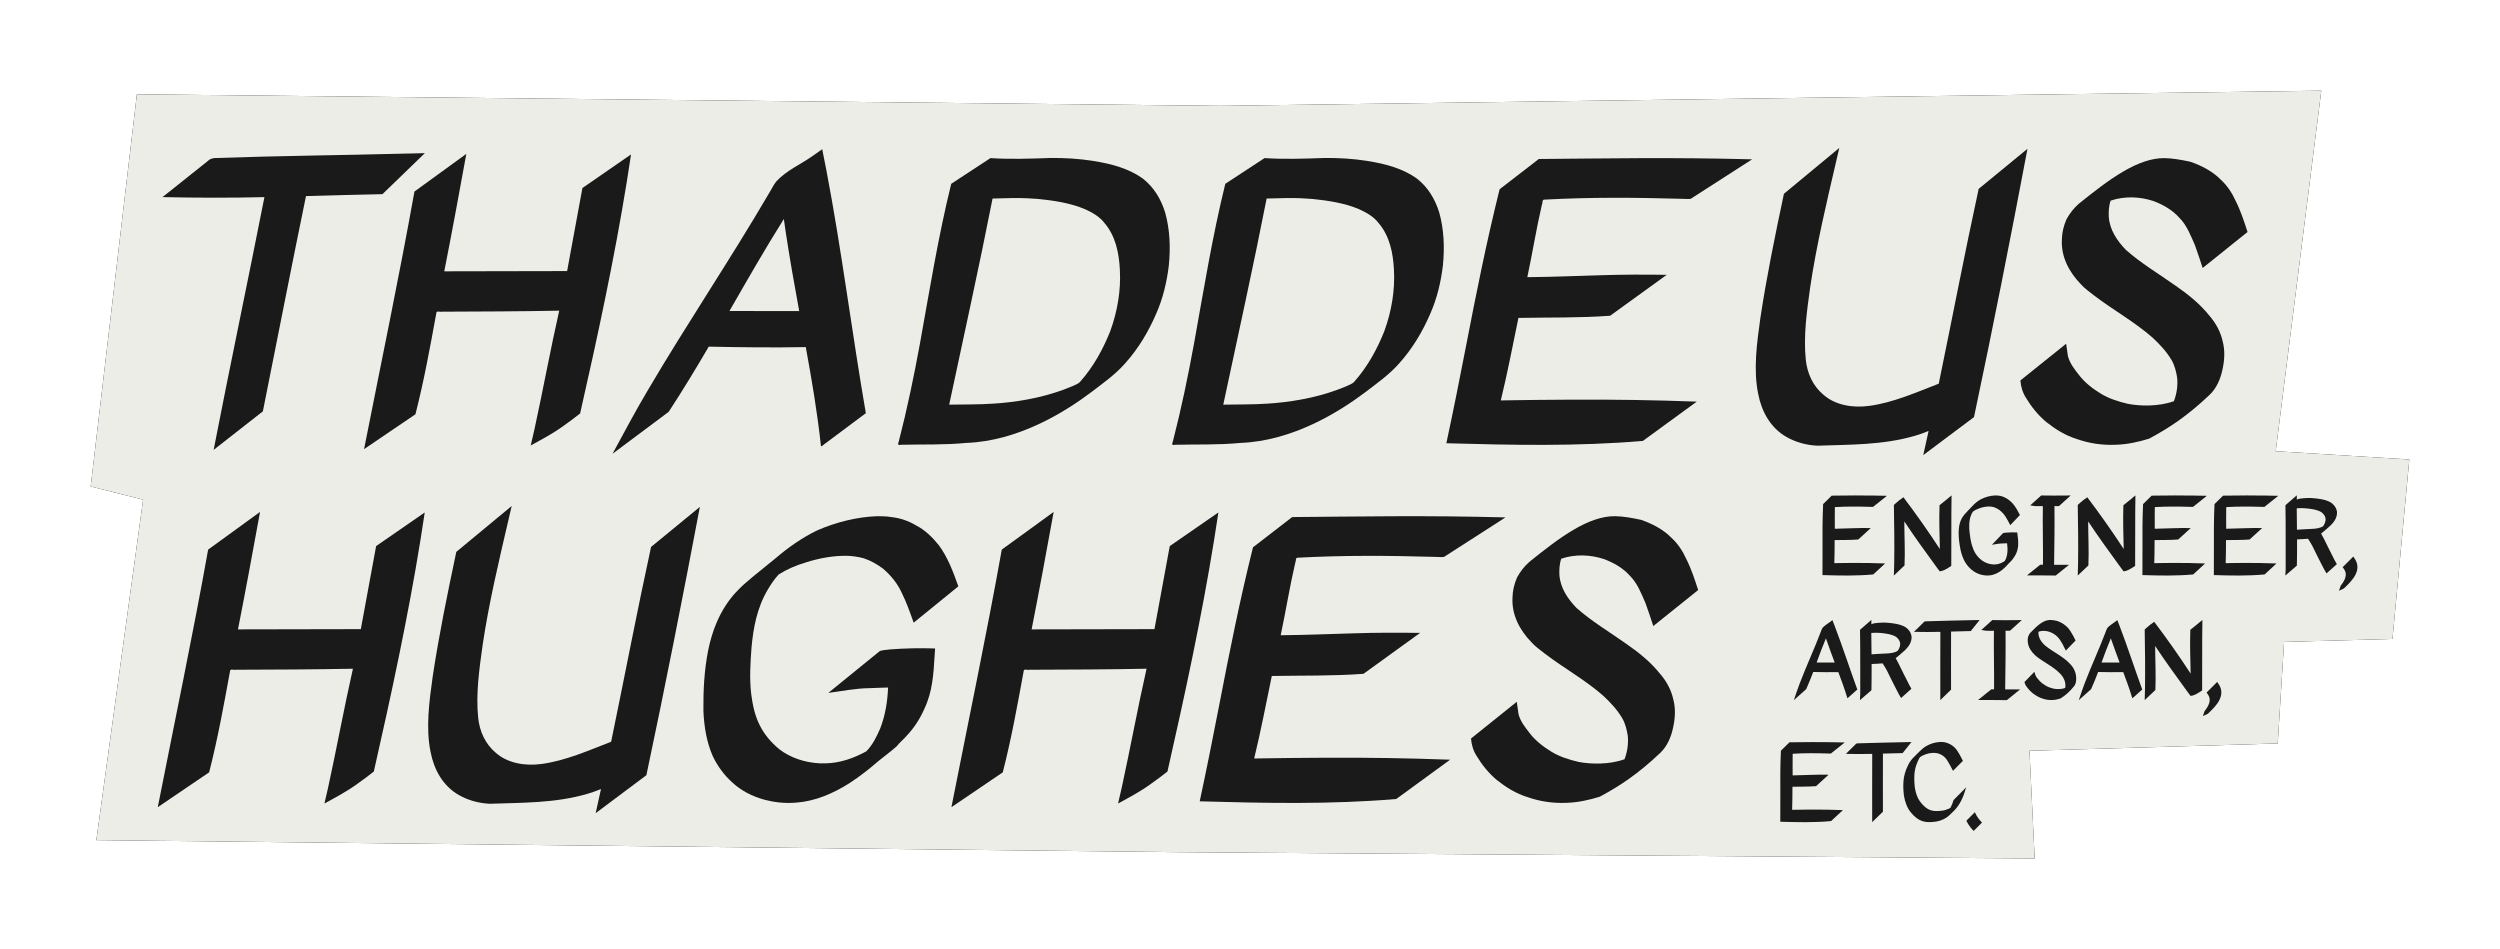 <?xml version="1.0" encoding="UTF-8" standalone="no"?>
<!-- Created with Inkscape (http://www.inkscape.org/) -->

<svg
   width="54.227mm"
   height="20.589mm"
   viewBox="0 0 54.227 20.589"
   version="1.1"
   id="svg965"
   inkscape:version="1.1.1 (3bf5ae0d25, 2021-09-20)"
   sodipodi:docname="wordmark.svg"
   xmlns:inkscape="http://www.inkscape.org/namespaces/inkscape"
   xmlns:sodipodi="http://sodipodi.sourceforge.net/DTD/sodipodi-0.dtd"
   xmlns="http://www.w3.org/2000/svg"
   xmlns:svg="http://www.w3.org/2000/svg">
  <sodipodi:namedview
     id="namedview967"
     pagecolor="#37642c"
     bordercolor="#666666"
     borderopacity="1.0"
     inkscape:pageshadow="2"
     inkscape:pageopacity="0"
     inkscape:pagecheckerboard="true"
     inkscape:document-units="mm"
     showgrid="false"
     fit-margin-top="0"
     fit-margin-left="0"
     fit-margin-right="0"
     fit-margin-bottom="0"
     inkscape:zoom="9.0510662"
     inkscape:cx="120.98022"
     inkscape:cy="56.346953"
     inkscape:window-width="2540"
     inkscape:window-height="1400"
     inkscape:window-x="10"
     inkscape:window-y="30"
     inkscape:window-maximized="1"
     inkscape:current-layer="layer1"
     inkscape:snap-global="false" />
  <defs
     id="defs962">
    <inkscape:path-effect
       effect="fill_between_many"
       method="originald"
       linkedpaths="#path4007,0,1"
       id="path-effect7063"
       is_visible="true"
       lpeversion="0"
       join="true"
       close="true"
       autoreverse="true"
       applied="false" />
    <filter
       inkscape:collect="always"
       style="color-interpolation-filters:sRGB"
       id="filter7229"
       x="-0.039"
       y="-0.118"
       width="1.078"
       height="1.236">
      <feGaussianBlur
         inkscape:collect="always"
         stdDeviation="0.82"
         id="feGaussianBlur7231" />
    </filter>
  </defs>
  <g
     inkscape:label="Layer 1"
     inkscape:groupmode="layer"
     id="layer1"
     transform="translate(-77.669,-54.127)">
    <path
       inkscape:original-d="M 0,0"
       inkscape:path-effect="#path-effect7063"
       d="m 80.638,56.172 -1.002,8.507 1.137,0.286 -1.014,7.385 23.421,0.261 18.623,0.137 -0.113,-2.336 5.385,-0.159 0.138,-2.202 2.351,-0.065 0.365,-3.892 -2.898,-0.18 0.989,-7.82 -23.867,0.329 z"
       id="path7065"
       style="fill:#040403;fill-opacity:1;stroke:none;stroke-width:1;stroke-miterlimit:4;stroke-dasharray:none;filter:url(#filter7229)" />
    <path
       style="fill:#edede8;fill-opacity:1;stroke:none;stroke-width:0.275px;stroke-linecap:butt;stroke-linejoin:miter;stroke-opacity:1"
       d="m 80.638,56.172 -1.002,8.507 1.137,0.286 -1.014,7.385 23.421,0.261 18.623,0.137 -0.113,-2.336 5.385,-0.159 0.138,-2.202 2.351,-0.065 0.365,-3.892 -2.898,-0.18 0.989,-7.82 -23.867,0.329 z"
       id="path4007"
       sodipodi:nodetypes="ccccccccccccccc" />
    <g
       id="g3044"
       transform="matrix(0.286,0,-0.053,0.265,81.618,-36.061)"
       style="fill:#1a1a1a;fill-opacity:1">
      <path
         id="path19165-0-8"
         style="fill:#1a1a1a;fill-opacity:1;stroke-width:2.028"
         d="m 113.269,353.088 c -0.786,0.695 -1.77,1.187 -2.369,2.077 -0.181,0.3 -0.248,0.659 -0.383,0.983 -1.937,5.438 -4.266,10.726 -6.219,16.163 -0.621,1.703 -1.15,3.438 -1.699,5.165 1.209,-1.145 2.417,-2.29 3.624,-3.436 0.738,-1.756 1.41,-3.54 2.049,-5.334 2.454,0.054 4.91,0.088 7.365,0.036 0.945,2.662 1.863,5.335 2.638,8.052 0.037,0.211 0.226,-0.143 0.333,-0.192 0.862,-0.817 1.724,-1.635 2.587,-2.451 -2.275,-6.583 -4.28,-13.258 -6.65,-19.808 -0.221,-0.6 -0.442,-1.2 -0.663,-1.8 -0.204,0.182 -0.408,0.363 -0.612,0.545 z m -0.939,6.114 c 0.717,2.21 1.483,4.402 2.262,6.591 -1.764,0.008 -3.528,-0.009 -5.291,-0.005 0.876,-2.522 1.744,-5.048 2.73,-7.53 0.1,0.315 0.2,0.63 0.3,0.945 z" />
      <path
         id="path19177-5-3"
         style="fill:#1a1a1a;fill-opacity:1;stroke-width:2.323"
         d="m 131.308,353.263 c -1.507,0.059 -3.019,0.115 -4.531,0.01 -0.862,0.702 -1.724,1.403 -2.586,2.104 -0.187,4.336 -0.027,8.676 0.05,13.013 0.043,2.693 0.026,5.379 -0.118,8.063 -0.033,0.195 -0.036,0.36 0.21,0.285 1.65,-0.044 3.304,0.025 4.948,-0.153 3.89,-0.157 6.981,-2.511 8.689,-4.15 0.755,-0.735 1.557,-1.443 2.123,-2.343 0.798,-1.229 1.301,-2.626 1.608,-4.053 0.293,-1.291 0.329,-2.629 0.235,-3.946 -0.136,-1.499 -0.471,-2.994 -1.087,-4.371 -0.504,-1.074 -1.233,-2.064 -2.197,-2.767 -1.195,-0.818 -2.613,-1.219 -4.028,-1.446 -1.094,-0.19 -2.207,-0.255 -3.316,-0.247 z m -2.2,3.279 c 0.344,-0.003 0.742,0.005 1.051,0.018 0.291,0.015 0.52,0.027 0.814,0.054 1.282,0.13 2.576,0.344 3.769,0.849 0.624,0.282 1.236,0.628 1.692,1.15 1.004,1.035 1.537,2.423 1.853,3.808 0.389,1.642 0.454,3.361 0.198,5.028 -0.267,1.445 -0.717,2.875 -1.509,4.122 -0.112,0.193 -0.353,0.26 -0.535,0.376 -1.613,0.805 -3.4,1.207 -5.187,1.38 -0.111,0.007 -0.331,0.028 -0.484,0.039 -1.126,0.089 -2.256,0.062 -3.383,0.088 0.064,-5.623 0.183,-11.247 0.163,-16.871 0.519,-0.021 1.028,-0.035 1.558,-0.041 z"
         sodipodi:nodetypes="scccccccccccccsssccccccccccccss" />
      <path
         id="path19177-5-3-7"
         style="fill:#1a1a1a;fill-opacity:1;stroke-width:2.323"
         d="m 152.095,353.263 c -1.507,0.059 -3.019,0.115 -4.531,0.01 -0.862,0.702 -1.724,1.403 -2.586,2.104 -0.187,4.336 -0.027,8.676 0.05,13.013 0.043,2.693 0.026,5.379 -0.118,8.063 -0.033,0.195 -0.036,0.36 0.21,0.285 1.65,-0.044 3.304,0.025 4.948,-0.153 3.89,-0.157 6.981,-2.511 8.689,-4.15 0.755,-0.735 1.557,-1.443 2.123,-2.343 0.798,-1.229 1.301,-2.626 1.608,-4.053 0.293,-1.291 0.329,-2.629 0.235,-3.946 -0.136,-1.499 -0.471,-2.994 -1.087,-4.371 -0.504,-1.074 -1.233,-2.064 -2.197,-2.767 -1.195,-0.818 -2.613,-1.219 -4.028,-1.446 -1.094,-0.19 -2.207,-0.255 -3.316,-0.247 z m -2.2,3.279 c 0.344,-0.003 0.742,0.005 1.051,0.018 0.291,0.015 0.52,0.027 0.814,0.054 1.282,0.13 2.576,0.344 3.769,0.849 0.624,0.282 1.236,0.628 1.692,1.15 1.004,1.035 1.537,2.423 1.853,3.808 0.389,1.642 0.454,3.361 0.198,5.028 -0.267,1.445 -0.717,2.875 -1.509,4.122 -0.112,0.193 -0.353,0.26 -0.535,0.376 -1.613,0.805 -3.4,1.207 -5.187,1.38 -0.111,0.007 -0.331,0.028 -0.484,0.039 -1.126,0.089 -2.256,0.062 -3.383,0.088 0.064,-5.623 0.183,-11.247 0.163,-16.871 0.519,-0.021 1.028,-0.035 1.558,-0.041 z"
         sodipodi:nodetypes="scccccccccccccsssccccccccccccss" />
      <path
         id="path19183-5"
         style="fill:#1a1a1a;fill-opacity:1;stroke-width:2.567"
         d="m 175.707,353.28 c -2.443,0.013 -4.886,0.043 -7.329,0.066 -0.837,0.826 -1.675,1.65 -2.513,2.476 -0.195,4.278 -0.196,8.561 -0.168,12.842 0.015,2.65 0.017,5.299 -0.019,7.949 4.955,0.147 9.926,0.269 14.869,-0.19 1.163,-1.072 2.327,-2.144 3.49,-3.217 -3.185,-0.128 -6.372,-0.182 -9.559,-0.162 -1.773,0.006 -3.546,0.033 -5.319,0.062 0.087,-2.25 0.071,-4.502 0.085,-6.753 2.307,-0.046 4.619,0.01 6.921,-0.177 1.225,-1.116 2.449,-2.232 3.673,-3.349 -1.671,-0.027 -3.343,-0.026 -5.013,0.034 -1.845,0.057 -3.679,0.14 -5.525,0.158 0.025,-1.98 -0.054,-3.961 0.007,-5.94 0.044,-0.097 -0.075,-0.412 0.099,-0.406 3.42,-0.203 6.856,-0.176 10.289,-0.071 0.266,-0.005 0.55,0.041 0.806,0.006 1.354,-1.078 2.708,-2.156 4.062,-3.235 -2.951,-0.081 -5.903,-0.112 -8.855,-0.094 z" />
      <path
         id="path19199-8-8"
         style="fill:#1a1a1a;fill-opacity:1;stroke-width:2.096"
         d="m 86.046,353.766 c -0.816,0.748 -1.632,1.496 -2.448,2.244 0.135,7.027 0.069,14.056 0.087,21.085 1.122,-0.951 2.245,-1.902 3.367,-2.853 0.145,-2.768 0.093,-5.542 0.05,-8.312 -0.017,-0.181 0.295,-0.041 0.417,-0.085 2.955,-0.013 5.911,-0.02 8.866,-0.084 -0.078,3.244 -0.024,6.489 -0.079,9.733 -0.013,0.433 -0.025,0.867 -0.038,1.3 0.76,-0.503 1.533,-0.994 2.203,-1.616 0.366,-0.319 0.715,-0.659 1.059,-1.002 0.157,-6.319 0.251,-12.643 0.025,-18.961 -0.031,-0.748 -0.062,-1.497 -0.093,-2.245 -1.059,0.917 -2.119,1.835 -3.178,2.752 0.028,2.266 0.063,4.532 0.1,6.798 -3.104,0.007 -6.209,0.013 -9.313,0.02 -0.007,-3.205 -0.056,-6.41 -0.109,-9.614 -0.306,0.28 -0.611,0.56 -0.917,0.84 z" />
      <path
         id="path19257-1-6"
         style="fill:#1a1a1a;fill-opacity:1;stroke-width:2.26"
         d="m 215.82,353.274 c -2.036,-0.021 -3.884,1.74 -5.8,3.727 -0.327,0.367 -0.557,0.816 -0.708,1.278 -0.114,0.535 -0.138,1.087 -0.046,1.628 0.185,1.441 1.053,2.698 2.098,3.666 0.37,0.378 0.825,0.66 1.245,0.979 1.649,1.17 3.44,2.136 5.017,3.407 0.659,0.555 1.291,1.158 1.8,1.856 0.315,0.435 0.525,0.955 0.685,1.438 0.171,0.619 0.214,1.281 0.108,1.915 -1.061,0.452 -2.49,0.411 -3.437,0.221 -0.761,-0.18 -1.528,-0.432 -2.193,-0.82 -0.717,-0.42 -1.399,-0.909 -1.955,-1.531 -0.434,-0.475 -0.886,-0.966 -1.14,-1.565 -0.106,-0.335 -0.212,-0.671 -0.319,-1.006 -0.971,1.002 -1.943,2.005 -2.914,3.006 0.134,0.52 0.364,1.012 0.697,1.435 0.543,0.73 1.172,1.404 1.891,1.963 0.799,0.586 1.656,1.113 2.609,1.405 0.966,0.345 1.995,0.51 3.021,0.461 0.831,-0.027 1.653,-0.22 2.433,-0.502 1.335,-0.867 2.536,-1.839 3.914,-3.578 0.45,-0.568 0.591,-1.342 0.596,-2.074 0.02,-0.788 -0.097,-1.583 -0.411,-2.309 -0.307,-0.793 -0.802,-1.5 -1.398,-2.103 -0.884,-0.957 -1.931,-1.741 -3.017,-2.452 -1.445,-0.97 -2.968,-1.836 -4.319,-2.938 -0.795,-0.737 -1.521,-1.621 -1.792,-2.693 -0.097,-0.435 -0.169,-0.889 -0.105,-1.334 1.029,-0.399 2.186,-0.314 3.219,0.024 0.826,0.305 1.612,0.748 2.241,1.371 0.695,0.623 1.137,1.462 1.608,2.254 0.327,0.613 0.621,1.243 0.932,1.865 0.952,-0.982 1.905,-1.965 2.857,-2.947 -0.422,-0.866 -0.842,-1.735 -1.371,-2.542 -0.398,-0.659 -0.882,-1.268 -1.476,-1.761 -0.73,-0.663 -1.626,-1.121 -2.551,-1.445 -0.699,-0.156 -1.411,-0.291 -2.021,-0.297 z"
         sodipodi:nodetypes="sccccccccccccccccccccscccccccccccccccs" />
      <path
         id="path19259-9-2"
         style="fill:#1a1a1a;fill-opacity:1;stroke-width:2.179"
         d="m 82.629,352.896 c -4.909,0.142 -9.822,0.185 -14.73,0.374 -0.162,0.039 -0.326,0.076 -0.422,0.226 -0.967,0.99 -1.934,1.979 -2.901,2.969 2.576,0.063 5.153,0.068 7.729,0.003 0.021,6.896 -0.054,13.792 -0.018,20.688 1.05,-1.052 2.1,-2.103 3.15,-3.155 0.003,-5.872 -0.029,-11.744 0.005,-17.617 1.923,-0.059 3.846,-0.118 5.77,-0.16 0.865,-1.119 1.73,-2.239 2.595,-3.358 -0.393,0.011 -0.785,0.021 -1.178,0.032 z" />
      <path
         id="path19265-7-6"
         style="fill:#1a1a1a;fill-opacity:1;stroke-width:2.259"
         d="m 189.988,353.523 c -0.831,0.891 -1.662,1.782 -2.493,2.672 -0.034,3.39 -0.057,6.783 0.099,10.17 0.119,2.089 0.243,4.225 0.984,6.207 0.522,1.436 1.449,2.788 2.813,3.534 0.758,0.416 1.614,0.669 2.478,0.707 2.407,-0.096 4.906,-0.036 7.232,-0.81 0.329,-0.114 0.653,-0.241 0.964,-0.396 -0.012,0.659 -0.025,1.317 -0.037,1.976 1.09,-1.036 2.181,-2.073 3.271,-3.108 0.081,-7.321 0.062,-14.642 -0.014,-21.963 -1.031,1.093 -2.063,2.186 -3.094,3.279 -0.087,5.315 -0.038,10.631 -0.073,15.946 -1.589,0.719 -3.171,1.551 -4.916,1.814 -1.27,0.201 -2.637,-0.081 -3.648,-0.898 -0.935,-0.713 -1.571,-1.76 -1.885,-2.885 -0.274,-0.967 -0.433,-1.965 -0.546,-2.963 -0.102,-0.994 -0.171,-2.032 -0.219,-3.004 -0.162,-3.42 -0.04,-6.888 0.065,-10.326 0.01,-0.345 0.021,-0.691 0.031,-1.036 -0.337,0.362 -0.675,0.724 -1.012,1.085 z" />
    </g>
    <g
       id="g3034"
       transform="matrix(0.286,0,-0.053,0.265,78.105,-37.343)"
       style="fill:#1a1a1a;fill-opacity:1">
      <path
         id="path19183-5-7"
         style="fill:#1a1a1a;fill-opacity:1;stroke-width:2.567"
         d="m 175.613,387.427 c -2.443,0.013 -4.886,0.043 -7.329,0.066 -0.837,0.826 -1.675,1.65 -2.513,2.476 -0.195,4.278 -0.196,8.561 -0.168,12.842 0.015,2.65 0.017,5.299 -0.019,7.949 4.955,0.147 9.926,0.269 14.869,-0.19 1.163,-1.072 2.327,-2.144 3.49,-3.217 -3.185,-0.128 -6.372,-0.182 -9.559,-0.162 -1.773,0.006 -3.546,0.033 -5.319,0.062 0.087,-2.25 0.071,-4.502 0.085,-6.753 2.307,-0.046 4.619,0.01 6.921,-0.177 1.225,-1.116 2.449,-2.232 3.673,-3.349 -1.671,-0.027 -3.343,-0.026 -5.013,0.034 -1.845,0.057 -3.679,0.14 -5.525,0.158 0.025,-1.98 -0.054,-3.961 0.006,-5.94 0.044,-0.097 -0.075,-0.412 0.099,-0.406 3.42,-0.203 6.856,-0.176 10.289,-0.071 0.266,-0.005 0.55,0.041 0.806,0.006 1.354,-1.078 2.708,-2.156 4.062,-3.235 -2.951,-0.081 -5.903,-0.112 -8.855,-0.094 z" />
      <path
         id="path19197-7-0"
         style="fill:#1a1a1a;fill-opacity:1;stroke-width:2.246"
         d="m 136.798,387.422 c -1.507,0.058 -2.993,0.472 -4.333,1.159 -1.022,0.59 -1.916,1.375 -2.703,2.249 -0.673,0.725 -1.382,1.416 -2.028,2.16 -0.579,0.71 -1.703,2.12 -1.72,5.393 0.003,1.668 0.238,3.328 0.555,4.963 0.287,1.284 0.713,2.552 1.383,3.688 0.509,0.819 1.141,1.561 1.888,2.174 0.789,0.677 1.743,1.157 2.744,1.431 0.784,0.208 1.598,0.304 2.408,0.227 1.396,-0.103 2.7,-0.751 3.78,-1.616 0.674,-0.543 1.281,-1.163 1.856,-1.809 0.382,-0.4 0.796,-0.776 1.151,-1.199 0.15,-0.298 0.402,-0.538 0.572,-0.828 0.472,-0.673 0.778,-1.447 0.953,-2.247 0.354,-1.412 0.153,-2.876 -0.03,-4.297 -0.025,-0.207 -0.051,-0.414 -0.076,-0.621 -1.138,-0.044 -2.28,-0.018 -3.415,0.077 -0.244,0.036 -0.506,0.052 -0.734,0.126 -1.093,1.144 -2.185,2.289 -3.277,3.433 1.012,-0.144 2.015,-0.379 3.042,-0.387 0.469,-0.018 0.938,-0.044 1.408,-0.053 0.166,1.107 0.216,2.246 0.025,3.353 -0.148,0.648 -0.31,1.327 -0.708,1.869 -0.838,0.563 -1.819,0.954 -2.837,0.98 -0.099,2.5e-4 -0.315,0.014 -0.46,0.006 -1.189,-0.055 -2.36,-0.458 -3.327,-1.153 -0.728,-0.555 -1.376,-1.218 -1.87,-1.992 -0.514,-0.787 -0.846,-1.679 -1.117,-2.575 -0.358,-1.229 -0.523,-2.505 -0.67,-3.773 -0.157,-1.58 -0.195,-3.226 0.36,-4.739 0.156,-0.429 0.339,-0.861 0.598,-1.234 0.554,-0.429 1.184,-0.748 1.846,-0.973 0.97,-0.359 2.004,-0.567 3.04,-0.551 0.421,0.012 0.892,0.085 1.316,0.204 0.587,0.199 1.137,0.507 1.641,0.865 0.692,0.549 1.302,1.203 1.763,1.959 0.507,0.784 0.933,1.617 1.357,2.447 0.946,-0.991 1.893,-1.982 2.839,-2.974 -0.609,-1.18 -1.235,-2.374 -2.115,-3.379 -0.595,-0.635 -1.253,-1.228 -2.037,-1.621 -0.615,-0.354 -1.293,-0.594 -2,-0.673 -0.351,-0.066 -0.709,-0.068 -1.065,-0.069 z"
         sodipodi:nodetypes="scccccccccccccccccccccccccccccccccccccccccss" />
      <path
         id="path19199-8-1"
         style="fill:#1a1a1a;fill-opacity:1;stroke-width:2.096"
         d="m 89.011,387.912 c -0.816,0.748 -1.632,1.496 -2.448,2.244 0.135,7.027 0.069,14.056 0.087,21.085 1.122,-0.951 2.245,-1.902 3.367,-2.853 0.145,-2.768 0.093,-5.542 0.05,-8.312 -0.017,-0.181 0.295,-0.041 0.417,-0.085 2.955,-0.013 5.911,-0.02 8.866,-0.084 -0.078,3.244 -0.024,6.489 -0.079,9.733 -0.013,0.433 -0.025,0.867 -0.038,1.3 0.76,-0.503 1.533,-0.994 2.203,-1.616 0.366,-0.319 0.715,-0.659 1.059,-1.002 0.157,-6.319 0.251,-12.643 0.025,-18.961 -0.031,-0.748 -0.062,-1.497 -0.093,-2.245 -1.059,0.917 -2.119,1.835 -3.178,2.752 0.028,2.266 0.064,4.532 0.1,6.798 -3.104,0.007 -6.209,0.013 -9.313,0.02 -0.007,-3.205 -0.056,-6.41 -0.109,-9.614 -0.306,0.28 -0.611,0.56 -0.917,0.84 z" />
      <path
         id="path19199-8-1-7"
         style="fill:#1a1a1a;fill-opacity:1;stroke-width:2.096"
         d="m 149.202,387.912 c -0.816,0.748 -1.632,1.496 -2.448,2.244 0.135,7.027 0.069,14.056 0.087,21.085 1.122,-0.951 2.245,-1.902 3.367,-2.853 0.145,-2.768 0.093,-5.542 0.05,-8.312 -0.017,-0.181 0.295,-0.041 0.417,-0.085 2.955,-0.013 5.911,-0.02 8.866,-0.084 -0.078,3.244 -0.024,6.489 -0.079,9.733 -0.013,0.433 -0.025,0.867 -0.038,1.3 0.76,-0.503 1.533,-0.994 2.203,-1.616 0.366,-0.319 0.715,-0.659 1.059,-1.002 0.157,-6.319 0.251,-12.643 0.025,-18.961 -0.031,-0.748 -0.062,-1.497 -0.093,-2.245 -1.059,0.917 -2.119,1.835 -3.178,2.752 0.028,2.266 0.064,4.532 0.1,6.798 -3.104,0.007 -6.209,0.013 -9.313,0.02 -0.007,-3.205 -0.056,-6.41 -0.109,-9.614 -0.306,0.28 -0.611,0.56 -0.917,0.84 z" />
      <path
         id="path19257-1-7"
         style="fill:#1a1a1a;fill-opacity:1;stroke-width:2.26"
         d="m 192.765,387.42 c -2.036,-0.021 -3.884,1.74 -5.8,3.727 -0.327,0.367 -0.557,0.816 -0.708,1.278 -0.114,0.535 -0.138,1.087 -0.046,1.628 0.185,1.441 1.053,2.698 2.098,3.666 0.37,0.378 0.825,0.66 1.245,0.979 1.649,1.17 3.44,2.136 5.017,3.407 0.659,0.555 1.291,1.158 1.8,1.856 0.315,0.435 0.525,0.955 0.685,1.438 0.171,0.619 0.214,1.281 0.108,1.915 -1.061,0.452 -2.49,0.411 -3.437,0.221 -0.761,-0.18 -1.528,-0.432 -2.193,-0.82 -0.717,-0.42 -1.399,-0.909 -1.955,-1.531 -0.434,-0.475 -0.886,-0.966 -1.14,-1.565 -0.106,-0.335 -0.212,-0.671 -0.319,-1.006 -0.971,1.002 -1.942,2.005 -2.914,3.006 0.134,0.52 0.364,1.012 0.697,1.435 0.543,0.73 1.172,1.404 1.891,1.963 0.799,0.586 1.656,1.113 2.609,1.405 0.966,0.345 1.995,0.51 3.021,0.461 0.831,-0.027 1.653,-0.22 2.433,-0.502 1.335,-0.867 2.536,-1.839 3.914,-3.578 0.45,-0.568 0.591,-1.342 0.596,-2.074 0.02,-0.788 -0.097,-1.583 -0.411,-2.309 -0.307,-0.793 -0.802,-1.5 -1.398,-2.103 -0.884,-0.957 -1.931,-1.741 -3.017,-2.452 -1.445,-0.97 -2.968,-1.836 -4.319,-2.938 -0.795,-0.737 -1.521,-1.621 -1.792,-2.693 -0.097,-0.435 -0.169,-0.889 -0.105,-1.334 1.029,-0.399 2.186,-0.314 3.219,0.024 0.826,0.305 1.612,0.748 2.241,1.371 0.695,0.623 1.137,1.462 1.608,2.254 0.327,0.613 0.621,1.243 0.932,1.865 0.952,-0.982 1.905,-1.965 2.857,-2.947 -0.422,-0.866 -0.842,-1.735 -1.371,-2.542 -0.398,-0.659 -0.882,-1.268 -1.476,-1.761 -0.73,-0.663 -1.626,-1.121 -2.551,-1.445 -0.699,-0.156 -1.411,-0.291 -2.021,-0.297 z"
         sodipodi:nodetypes="sccccccccccccccccccccscccccccccccccccs" />
      <path
         id="path19265-7-0"
         style="fill:#1a1a1a;fill-opacity:1;stroke-width:2.259"
         d="m 107.911,387.67 c -0.831,0.891 -1.662,1.782 -2.493,2.672 -0.034,3.39 -0.057,6.783 0.099,10.17 0.119,2.089 0.243,4.225 0.984,6.207 0.522,1.436 1.449,2.788 2.813,3.534 0.758,0.416 1.614,0.669 2.478,0.707 2.407,-0.096 4.906,-0.036 7.232,-0.81 0.329,-0.114 0.653,-0.241 0.964,-0.396 -0.012,0.659 -0.025,1.317 -0.037,1.976 1.09,-1.036 2.181,-2.073 3.271,-3.108 0.081,-7.321 0.062,-14.642 -0.014,-21.963 -1.031,1.093 -2.063,2.186 -3.094,3.279 -0.087,5.315 -0.038,10.631 -0.073,15.946 -1.589,0.719 -3.171,1.551 -4.916,1.814 -1.27,0.201 -2.637,-0.081 -3.648,-0.898 -0.935,-0.713 -1.571,-1.76 -1.885,-2.885 -0.274,-0.967 -0.433,-1.965 -0.546,-2.963 -0.102,-0.994 -0.171,-2.032 -0.219,-3.004 -0.162,-3.42 -0.04,-6.888 0.065,-10.326 0.01,-0.345 0.021,-0.691 0.031,-1.036 -0.337,0.362 -0.675,0.724 -1.012,1.085 z" />
    </g>
    <g
       id="g7887"
       transform="translate(1.393,0.165)"
       style="fill:#1a1a1a">
      <path
         id="path19183-5-3"
         style="fill:#1a1a1a;stroke-width:0.19"
         d="m 116.55,64.708 c -0.181,9.85e-4 -0.362,0.003 -0.543,0.005 -0.062,0.061 -0.124,0.122 -0.186,0.183 -0.015,0.317 -0.015,0.634 -0.013,0.951 6.6e-4,0.196 0.001,0.392 -0.001,0.589 0.367,0.011 0.735,0.02 1.101,-0.014 0.086,-0.079 0.172,-0.159 0.258,-0.238 -0.236,-0.009 -0.472,-0.013 -0.708,-0.012 -0.131,3.49e-4 -0.263,0.003 -0.394,0.005 0.007,-0.167 0.005,-0.333 0.007,-0.5 0.171,-0.004 0.342,7.23e-4 0.512,-0.013 0.091,-0.083 0.181,-0.165 0.272,-0.248 -0.124,-0.002 -0.247,-0.002 -0.371,0.003 -0.137,0.004 -0.272,0.01 -0.409,0.012 10e-4,-0.147 -0.004,-0.293 4.6e-4,-0.44 0.004,-0.007 -0.006,-0.031 0.007,-0.03 0.253,-0.015 0.508,-0.013 0.762,-0.005 0.02,-3.35e-4 0.041,0.003 0.06,3.5e-4 0.1,-0.08 0.201,-0.16 0.301,-0.24 -0.218,-0.006 -0.437,-0.008 -0.656,-0.007 z" />
      <path
         id="path19183-5-3-7"
         style="fill:#1a1a1a;stroke-width:0.19"
         d="m 123.49,64.708 c -0.181,9.85e-4 -0.362,0.003 -0.543,0.005 -0.062,0.061 -0.124,0.122 -0.186,0.183 -0.015,0.317 -0.015,0.634 -0.013,0.951 6.6e-4,0.196 0.001,0.392 -0.001,0.589 0.367,0.011 0.735,0.02 1.101,-0.014 0.086,-0.079 0.172,-0.159 0.258,-0.238 -0.236,-0.009 -0.472,-0.013 -0.708,-0.012 -0.131,3.49e-4 -0.263,0.003 -0.394,0.005 0.007,-0.167 0.005,-0.333 0.007,-0.5 0.171,-0.004 0.342,7.23e-4 0.512,-0.013 0.091,-0.083 0.181,-0.165 0.272,-0.248 -0.124,-0.002 -0.247,-0.002 -0.371,0.003 -0.137,0.004 -0.272,0.01 -0.409,0.012 0.001,-0.147 -0.004,-0.293 4.6e-4,-0.44 0.004,-0.007 -0.006,-0.031 0.007,-0.03 0.253,-0.015 0.508,-0.013 0.762,-0.005 0.02,-3.35e-4 0.041,0.003 0.06,3.5e-4 0.1,-0.08 0.201,-0.16 0.301,-0.24 -0.218,-0.006 -0.437,-0.008 -0.656,-0.007 z" />
      <path
         id="path19183-5-3-5"
         style="fill:#1a1a1a;stroke-width:0.19"
         d="m 125.039,64.708 c -0.181,9.85e-4 -0.362,0.003 -0.543,0.005 -0.062,0.061 -0.124,0.122 -0.186,0.183 -0.014,0.317 -0.015,0.634 -0.013,0.951 6.6e-4,0.196 0.001,0.392 -10e-4,0.589 0.367,0.011 0.735,0.02 1.101,-0.014 0.086,-0.079 0.172,-0.159 0.258,-0.238 -0.236,-0.009 -0.472,-0.013 -0.708,-0.012 -0.131,3.49e-4 -0.263,0.003 -0.394,0.005 0.007,-0.167 0.005,-0.333 0.007,-0.5 0.171,-0.004 0.342,7.23e-4 0.512,-0.013 0.091,-0.083 0.181,-0.165 0.272,-0.248 -0.124,-0.002 -0.247,-0.002 -0.371,0.003 -0.137,0.004 -0.272,0.01 -0.409,0.012 0.001,-0.147 -0.004,-0.293 4.6e-4,-0.44 0.004,-0.007 -0.006,-0.031 0.007,-0.03 0.253,-0.015 0.508,-0.013 0.762,-0.005 0.02,-3.35e-4 0.041,0.003 0.06,3.5e-4 0.1,-0.08 0.201,-0.16 0.301,-0.24 -0.218,-0.006 -0.437,-0.008 -0.656,-0.007 z" />
      <path
         id="path19197-7"
         style="fill:#1a1a1a;stroke-width:0.166"
         d="m 119.558,64.708 c -0.112,0.004 -0.222,0.035 -0.321,0.086 -0.076,0.044 -0.142,0.102 -0.2,0.167 -0.05,0.054 -0.102,0.105 -0.15,0.16 -0.043,0.053 -0.126,0.157 -0.127,0.399 1.5e-4,0.124 0.018,0.246 0.041,0.367 0.021,0.095 0.053,0.189 0.102,0.273 0.038,0.061 0.085,0.116 0.14,0.161 0.058,0.05 0.129,0.086 0.203,0.106 0.058,0.015 0.118,0.022 0.178,0.017 0.103,-0.008 0.2,-0.056 0.28,-0.12 0.05,-0.04 0.095,-0.086 0.137,-0.134 0.028,-0.03 0.059,-0.057 0.085,-0.089 0.011,-0.022 0.03,-0.04 0.042,-0.061 0.035,-0.05 0.058,-0.107 0.071,-0.166 0.026,-0.105 0.011,-0.213 -0.002,-0.318 -0.002,-0.015 -0.004,-0.031 -0.006,-0.046 -0.084,-0.003 -0.169,-0.001 -0.253,0.006 -0.018,0.003 -0.037,0.004 -0.054,0.009 -0.081,0.085 -0.162,0.169 -0.243,0.254 0.075,-0.011 0.149,-0.028 0.225,-0.029 0.035,-0.001 0.07,-0.003 0.104,-0.004 0.012,0.082 0.016,0.166 0.001,0.248 -0.011,0.048 -0.023,0.098 -0.052,0.138 -0.062,0.042 -0.135,0.071 -0.21,0.073 -0.007,1.7e-5 -0.023,9.85e-4 -0.034,3.49e-4 -0.088,-0.004 -0.175,-0.034 -0.246,-0.085 -0.054,-0.041 -0.102,-0.09 -0.139,-0.147 -0.038,-0.058 -0.063,-0.124 -0.083,-0.191 -0.026,-0.091 -0.039,-0.185 -0.05,-0.279 -0.012,-0.117 -0.014,-0.239 0.027,-0.351 0.012,-0.032 0.025,-0.064 0.044,-0.091 0.041,-0.032 0.088,-0.055 0.137,-0.072 0.072,-0.027 0.148,-0.042 0.225,-0.041 0.031,7.22e-4 0.066,0.006 0.098,0.015 0.043,0.015 0.084,0.038 0.121,0.064 0.051,0.041 0.096,0.089 0.131,0.145 0.037,0.058 0.069,0.12 0.1,0.181 0.07,-0.073 0.14,-0.147 0.21,-0.22 -0.045,-0.087 -0.091,-0.176 -0.157,-0.25 -0.044,-0.047 -0.093,-0.091 -0.151,-0.12 -0.045,-0.026 -0.096,-0.044 -0.148,-0.05 -0.026,-0.005 -0.052,-0.005 -0.079,-0.005 z"
         sodipodi:nodetypes="scccccccccccccccccccccccccccccccccccccccccss" />
      <path
         id="path19205-2"
         style="fill:#1a1a1a;stroke-width:0.165"
         d="m 121.083,64.71 c -0.177,0.004 -0.355,7.22e-4 -0.532,-9.85e-4 -0.079,0.071 -0.158,0.143 -0.237,0.214 0.045,0.007 0.09,0.02 0.136,0.018 0.046,3.5e-4 0.091,2.2e-4 0.137,-1.85e-4 -0.007,0.423 0.007,0.847 0.003,1.27 -0.02,9.85e-4 -0.042,-0.002 -0.061,0.001 -0.096,0.077 -0.191,0.154 -0.287,0.231 0.208,7.23e-4 0.416,-9.85e-4 0.624,0.003 0.097,-0.078 0.193,-0.155 0.289,-0.233 -0.108,2.89e-4 -0.216,9.85e-4 -0.324,-3.5e-4 0.006,-0.424 0.013,-0.849 0.008,-1.273 0.032,-4.1e-5 0.064,3.5e-4 0.097,7.23e-4 0.085,-0.077 0.171,-0.155 0.256,-0.232 -0.037,7.22e-4 -0.074,0.001 -0.11,0.002 z" />
      <path
         id="path19237-7"
         style="fill:#1a1a1a;stroke-width:0.155"
         d="m 118.54,64.764 c -0.065,0.052 -0.13,0.104 -0.194,0.157 -0.011,0.317 -5.6e-4,0.633 0.007,0.95 -0.25,-0.383 -0.513,-0.757 -0.79,-1.123 -0.063,0.042 -0.123,0.088 -0.178,0.14 -0.009,0.01 -0.022,0.018 -0.029,0.028 0.007,0.421 0.013,0.842 0.007,1.263 -0.001,0.089 -0.005,0.178 -0.007,0.267 0.077,-0.073 0.154,-0.146 0.231,-0.219 0.014,-0.318 -0.004,-0.637 -0.005,-0.955 0.217,0.327 0.447,0.646 0.679,0.963 0.029,0.04 0.058,0.079 0.088,0.119 0.039,-0.002 0.076,-0.014 0.109,-0.031 0.051,-0.025 0.098,-0.056 0.143,-0.087 0.004,-0.509 -0.002,-1.018 0.006,-1.528 -0.023,0.019 -0.046,0.037 -0.069,0.056 z" />
      <path
         id="path19237-7-6"
         style="fill:#1a1a1a;stroke-width:0.155"
         d="m 122.528,64.764 c -0.065,0.052 -0.13,0.104 -0.194,0.157 -0.011,0.317 -5.6e-4,0.633 0.007,0.95 -0.25,-0.383 -0.513,-0.757 -0.79,-1.123 -0.063,0.042 -0.123,0.088 -0.178,0.14 -0.009,0.01 -0.022,0.018 -0.029,0.028 0.007,0.421 0.013,0.842 0.007,1.263 -0.001,0.089 -0.005,0.178 -0.007,0.267 0.077,-0.073 0.154,-0.146 0.231,-0.219 0.014,-0.318 -0.004,-0.637 -0.005,-0.955 0.217,0.327 0.447,0.646 0.679,0.963 0.029,0.04 0.058,0.079 0.088,0.119 0.039,-0.002 0.076,-0.014 0.109,-0.031 0.051,-0.025 0.098,-0.056 0.143,-0.087 0.004,-0.509 -0.002,-1.018 0.006,-1.528 -0.023,0.019 -0.046,0.037 -0.069,0.056 z" />
      <path
         id="path19249-3"
         style="fill:#1a1a1a;stroke-width:0.165"
         d="m 126.025,64.767 c -0.059,0.051 -0.118,0.102 -0.176,0.153 0.009,0.465 0.002,0.929 0.005,1.394 -0.003,0.044 -0.005,0.088 -0.007,0.132 0.084,-0.072 0.167,-0.144 0.25,-0.216 0.004,-0.189 0.005,-0.379 0.004,-0.568 0.079,-0.004 0.159,-0.006 0.238,-0.014 0.02,0.031 0.039,0.061 0.057,0.091 0.043,0.069 0.075,0.144 0.111,0.216 0.044,0.093 0.094,0.183 0.139,0.275 0.028,0.058 0.061,0.114 0.093,0.17 0.075,-0.067 0.15,-0.134 0.225,-0.201 -0.037,-0.063 -0.071,-0.127 -0.102,-0.193 -0.041,-0.083 -0.085,-0.164 -0.124,-0.247 -0.037,-0.076 -0.073,-0.152 -0.116,-0.225 0.059,-0.041 0.108,-0.091 0.163,-0.136 0.029,-0.023 0.053,-0.05 0.079,-0.077 0.065,-0.07 0.109,-0.161 0.103,-0.256 -0.007,-0.055 -0.032,-0.109 -0.071,-0.15 -0.033,-0.037 -0.075,-0.065 -0.122,-0.083 -0.092,-0.039 -0.194,-0.051 -0.294,-0.062 -0.111,-0.012 -0.224,-0.006 -0.335,0.011 -0.017,0.004 -0.033,0.011 -0.049,0.017 -2.6e-4,-0.03 -4.5e-4,-0.061 -6.6e-4,-0.092 -0.023,0.02 -0.046,0.04 -0.069,0.059 z m 0.177,0.217 c 0.096,0.002 0.193,0.013 0.287,0.033 0.048,0.012 0.095,0.028 0.137,0.053 0.043,0.031 0.079,0.074 0.09,0.124 0.011,0.041 -4.9e-4,0.084 -0.016,0.123 -0.01,0.021 -0.02,0.042 -0.035,0.06 -0.073,0.045 -0.163,0.053 -0.248,0.057 -0.106,0.006 -0.212,0.009 -0.318,0.018 -0.001,-0.155 -0.003,-0.309 -0.005,-0.464 0.036,-0.003 0.071,-0.005 0.107,-0.004 z" />
      <path
         id="path19297-4"
         style="fill:#1a1a1a;stroke-width:0.173"
         d="m 127.281,66.074 c -0.064,0.064 -0.127,0.127 -0.191,0.191 0.031,0.042 0.063,0.086 0.067,0.139 0.006,0.059 -0.016,0.118 -0.045,0.169 -0.004,0.007 -0.013,0.022 -0.02,0.032 -0.014,0.023 -0.032,0.043 -0.046,0.065 -0.012,0.035 -0.024,0.07 -0.036,0.106 0.036,-0.017 0.072,-0.032 0.107,-0.05 0.097,-0.093 0.198,-0.188 0.257,-0.31 0.04,-0.082 0.05,-0.18 0.015,-0.265 -0.016,-0.042 -0.044,-0.079 -0.068,-0.117 -0.013,0.013 -0.027,0.027 -0.04,0.04 z" />
    </g>
    <g
       id="g7897"
       transform="translate(0.657)"
       style="fill:#1a1a1a">
      <path
         id="path19165-0"
         style="fill:#1a1a1a;stroke-width:0.15"
         d="m 116.711,67.613 c -0.058,0.048 -0.131,0.083 -0.175,0.145 -0.013,0.021 -0.018,0.046 -0.028,0.069 -0.143,0.379 -0.316,0.748 -0.46,1.127 -0.046,0.119 -0.085,0.24 -0.126,0.36 0.089,-0.08 0.179,-0.16 0.268,-0.239 0.055,-0.122 0.104,-0.247 0.152,-0.372 0.182,0.004 0.364,0.006 0.545,0.003 0.07,0.186 0.138,0.372 0.195,0.561 0.003,0.015 0.017,-0.01 0.025,-0.013 0.064,-0.057 0.128,-0.114 0.192,-0.171 -0.168,-0.459 -0.317,-0.924 -0.492,-1.381 -0.016,-0.042 -0.033,-0.084 -0.049,-0.125 -0.015,0.013 -0.03,0.025 -0.045,0.038 z m -0.07,0.426 c 0.053,0.154 0.11,0.307 0.167,0.459 -0.131,5.61e-4 -0.261,-6.11e-4 -0.392,-3.82e-4 0.065,-0.176 0.129,-0.352 0.202,-0.525 0.007,0.022 0.015,0.044 0.022,0.066 z" />
      <path
         id="path19165-0-2"
         style="fill:#1a1a1a;stroke-width:0.15"
         d="m 122.891,67.613 c -0.058,0.048 -0.131,0.083 -0.175,0.145 -0.013,0.021 -0.018,0.046 -0.028,0.069 -0.143,0.379 -0.316,0.748 -0.46,1.127 -0.046,0.119 -0.085,0.24 -0.126,0.36 0.089,-0.08 0.179,-0.16 0.268,-0.239 0.055,-0.122 0.104,-0.247 0.152,-0.372 0.182,0.004 0.364,0.006 0.545,0.003 0.07,0.186 0.138,0.372 0.195,0.561 0.003,0.015 0.017,-0.01 0.025,-0.013 0.064,-0.057 0.128,-0.114 0.192,-0.171 -0.168,-0.459 -0.317,-0.924 -0.492,-1.381 -0.016,-0.042 -0.033,-0.084 -0.049,-0.125 -0.015,0.013 -0.03,0.025 -0.045,0.038 z m -0.07,0.426 c 0.053,0.154 0.11,0.307 0.167,0.459 -0.131,5.61e-4 -0.261,-6.11e-4 -0.392,-3.82e-4 0.065,-0.176 0.129,-0.352 0.202,-0.525 0.007,0.022 0.015,0.044 0.022,0.066 z" />
      <path
         id="path19205-2-3"
         style="fill:#1a1a1a;stroke-width:0.165"
         d="m 120.758,67.578 c -0.177,0.004 -0.355,6.17e-4 -0.532,-0.001 -0.079,0.071 -0.158,0.143 -0.237,0.214 0.045,0.007 0.09,0.02 0.136,0.018 0.046,4.99e-4 0.091,2.15e-4 0.137,-1.91e-4 -0.007,0.423 0.007,0.847 0.003,1.27 -0.02,0.001 -0.042,-0.002 -0.061,0.001 -0.096,0.077 -0.191,0.154 -0.287,0.231 0.208,6.17e-4 0.416,-0.001 0.624,0.003 0.097,-0.078 0.193,-0.155 0.289,-0.233 -0.108,2.84e-4 -0.216,0.001 -0.324,-4.07e-4 0.005,-0.424 0.013,-0.849 0.008,-1.273 0.032,-3.6e-5 0.064,4.69e-4 0.097,6.17e-4 0.085,-0.077 0.171,-0.155 0.256,-0.232 -0.037,6.17e-4 -0.074,0.001 -0.11,0.002 z" />
      <path
         id="path19237-7-5"
         style="fill:#1a1a1a;stroke-width:0.155"
         d="m 124.716,67.631 c -0.065,0.052 -0.13,0.104 -0.194,0.157 -0.011,0.317 -5.5e-4,0.633 0.007,0.95 -0.25,-0.383 -0.513,-0.757 -0.79,-1.123 -0.063,0.042 -0.123,0.088 -0.178,0.14 -0.009,0.01 -0.022,0.018 -0.029,0.028 0.007,0.421 0.013,0.842 0.007,1.263 -0.001,0.089 -0.005,0.178 -0.007,0.267 0.077,-0.073 0.154,-0.146 0.232,-0.219 0.014,-0.318 -0.004,-0.637 -0.005,-0.955 0.217,0.327 0.447,0.646 0.679,0.963 0.029,0.04 0.058,0.079 0.088,0.119 0.039,-0.002 0.076,-0.014 0.109,-0.031 0.051,-0.025 0.098,-0.056 0.143,-0.087 0.004,-0.509 -0.003,-1.018 0.006,-1.528 -0.023,0.019 -0.046,0.037 -0.069,0.056 z" />
      <path
         id="path19249-3-6"
         style="fill:#1a1a1a;stroke-width:0.165"
         d="m 117.533,67.635 c -0.059,0.051 -0.118,0.102 -0.176,0.153 0.009,0.465 0.003,0.929 0.005,1.394 -0.003,0.044 -0.005,0.088 -0.007,0.132 0.084,-0.072 0.167,-0.144 0.25,-0.216 0.003,-0.189 0.005,-0.379 0.004,-0.568 0.079,-0.004 0.159,-0.006 0.238,-0.014 0.02,0.031 0.039,0.061 0.057,0.091 0.043,0.069 0.075,0.144 0.111,0.216 0.044,0.093 0.094,0.183 0.139,0.275 0.028,0.058 0.061,0.114 0.093,0.17 0.075,-0.067 0.15,-0.134 0.225,-0.201 -0.037,-0.063 -0.071,-0.127 -0.102,-0.193 -0.041,-0.083 -0.085,-0.164 -0.124,-0.247 -0.037,-0.076 -0.073,-0.152 -0.116,-0.225 0.059,-0.041 0.108,-0.091 0.163,-0.136 0.029,-0.023 0.054,-0.05 0.079,-0.077 0.065,-0.07 0.109,-0.161 0.103,-0.256 -0.007,-0.055 -0.032,-0.109 -0.071,-0.15 -0.033,-0.037 -0.075,-0.065 -0.122,-0.083 -0.092,-0.039 -0.194,-0.051 -0.294,-0.062 -0.111,-0.012 -0.224,-0.006 -0.335,0.011 -0.017,0.004 -0.033,0.011 -0.049,0.017 -2.5e-4,-0.031 -4.5e-4,-0.061 -6.2e-4,-0.092 -0.023,0.02 -0.046,0.04 -0.069,0.059 z m 0.177,0.217 c 0.096,0.002 0.193,0.013 0.287,0.033 0.048,0.012 0.095,0.028 0.137,0.053 0.043,0.031 0.079,0.074 0.09,0.124 0.011,0.041 -5e-4,0.084 -0.016,0.123 -0.01,0.021 -0.02,0.042 -0.035,0.06 -0.073,0.045 -0.163,0.053 -0.248,0.057 -0.106,0.006 -0.212,0.009 -0.318,0.018 -10e-4,-0.155 -0.003,-0.31 -0.005,-0.464 0.036,-0.003 0.071,-0.004 0.107,-0.004 z" />
      <path
         id="path19257-1"
         style="fill:#1a1a1a;stroke-width:0.167"
         d="m 121.482,67.575 c -0.151,-0.002 -0.288,0.129 -0.429,0.276 -0.024,0.027 -0.041,0.06 -0.052,0.095 -0.008,0.04 -0.01,0.081 -0.003,0.121 0.014,0.107 0.078,0.2 0.155,0.271 0.028,0.028 0.061,0.049 0.092,0.073 0.122,0.087 0.255,0.158 0.371,0.252 0.049,0.041 0.096,0.086 0.133,0.137 0.023,0.032 0.039,0.071 0.051,0.106 0.013,0.046 0.016,0.095 0.008,0.142 -0.079,0.033 -0.184,0.03 -0.254,0.016 -0.056,-0.013 -0.113,-0.032 -0.162,-0.061 -0.053,-0.031 -0.104,-0.067 -0.145,-0.113 -0.032,-0.035 -0.066,-0.071 -0.084,-0.116 -0.008,-0.025 -0.016,-0.05 -0.024,-0.075 -0.072,0.074 -0.144,0.148 -0.216,0.223 0.01,0.038 0.027,0.075 0.052,0.106 0.04,0.054 0.087,0.104 0.14,0.145 0.059,0.043 0.123,0.082 0.193,0.104 0.072,0.026 0.148,0.038 0.224,0.034 0.061,-0.002 0.122,-0.016 0.18,-0.037 0.099,-0.064 0.188,-0.136 0.29,-0.265 0.033,-0.042 0.044,-0.099 0.044,-0.154 10e-4,-0.058 -0.007,-0.117 -0.03,-0.171 -0.023,-0.059 -0.059,-0.111 -0.103,-0.156 -0.065,-0.071 -0.143,-0.129 -0.223,-0.182 -0.107,-0.072 -0.22,-0.136 -0.32,-0.218 -0.059,-0.055 -0.113,-0.12 -0.133,-0.199 -0.007,-0.032 -0.013,-0.066 -0.008,-0.099 0.076,-0.029 0.162,-0.023 0.238,0.002 0.061,0.023 0.119,0.055 0.166,0.102 0.051,0.046 0.084,0.108 0.119,0.167 0.024,0.045 0.046,0.092 0.069,0.138 0.07,-0.073 0.141,-0.145 0.212,-0.218 -0.031,-0.064 -0.062,-0.128 -0.102,-0.188 -0.029,-0.049 -0.065,-0.094 -0.109,-0.13 -0.054,-0.049 -0.12,-0.083 -0.189,-0.107 -0.052,-0.012 -0.104,-0.022 -0.15,-0.022 z"
         sodipodi:nodetypes="sccccccccccccccccccccscccccccccccccccs" />
      <path
         id="path19259-9"
         style="fill:#1a1a1a;stroke-width:0.161"
         d="m 119.865,67.577 c -0.364,0.01 -0.727,0.013 -1.091,0.027 -0.012,0.003 -0.024,0.006 -0.031,0.016 -0.072,0.071 -0.143,0.142 -0.215,0.212 0.191,0.004 0.382,0.005 0.572,2.33e-4 0.001,0.493 -0.005,0.987 -10e-4,1.48 0.078,-0.075 0.156,-0.15 0.233,-0.226 2.3e-4,-0.42 -0.002,-0.84 3.9e-4,-1.26 0.142,-0.004 0.285,-0.009 0.427,-0.011 0.064,-0.08 0.128,-0.16 0.192,-0.24 -0.029,6.17e-4 -0.058,0.001 -0.087,0.003 z" />
      <path
         id="path19297-4-9"
         style="fill:#1a1a1a;stroke-width:0.173"
         d="m 125.065,68.958 c -0.064,0.064 -0.127,0.127 -0.191,0.191 0.031,0.042 0.063,0.086 0.067,0.139 0.006,0.059 -0.016,0.118 -0.045,0.169 -0.004,0.007 -0.013,0.022 -0.02,0.032 -0.014,0.023 -0.032,0.043 -0.046,0.065 -0.012,0.035 -0.024,0.07 -0.036,0.106 0.036,-0.017 0.072,-0.032 0.107,-0.05 0.097,-0.093 0.198,-0.188 0.257,-0.31 0.04,-0.082 0.05,-0.18 0.015,-0.265 -0.016,-0.042 -0.044,-0.079 -0.068,-0.117 -0.013,0.013 -0.027,0.027 -0.04,0.04 z" />
    </g>
    <g
       id="g7903"
       transform="translate(-9.665,2.647)"
       style="fill:#1a1a1a">
      <path
         id="path19175-8"
         style="fill:#1a1a1a;stroke-width:0.164"
         d="m 129.412,67.575 c -0.105,0.004 -0.207,0.036 -0.298,0.089 -0.054,0.032 -0.102,0.073 -0.146,0.118 -0.045,0.046 -0.092,0.091 -0.138,0.137 -0.044,0.049 -0.083,0.102 -0.11,0.162 -0.055,0.111 -0.092,0.232 -0.099,0.356 -0.007,0.103 -0.001,0.206 0.012,0.309 0.023,0.129 0.066,0.258 0.151,0.359 0.071,0.088 0.164,0.165 0.275,0.194 0.089,0.022 0.183,0.014 0.273,0.001 0.071,-0.012 0.14,-0.037 0.202,-0.074 0.055,-0.033 0.101,-0.077 0.145,-0.122 0.17,-0.15 0.248,-0.351 0.303,-0.547 -0.091,0.092 -0.183,0.184 -0.274,0.277 -0.015,0.055 -0.037,0.109 -0.063,0.16 -0.007,0.016 -0.027,0.019 -0.04,0.027 -0.046,0.021 -0.099,0.038 -0.147,0.043 -0.081,0.009 -0.165,0.017 -0.244,-0.009 -0.099,-0.034 -0.177,-0.112 -0.237,-0.195 -0.056,-0.079 -0.085,-0.174 -0.104,-0.268 -0.004,-0.02 -0.007,-0.045 -0.009,-0.068 -0.014,-0.151 -0.015,-0.309 0.038,-0.454 0.011,-0.033 0.026,-0.068 0.04,-0.097 0.012,-0.024 0.023,-0.05 0.039,-0.072 0.076,-0.05 0.165,-0.081 0.255,-0.089 0.069,-0.006 0.141,0.003 0.202,0.037 0.066,0.033 0.116,0.09 0.151,0.154 0.04,0.063 0.072,0.131 0.107,0.197 0.072,-0.073 0.144,-0.145 0.216,-0.217 -0.041,-0.08 -0.083,-0.161 -0.134,-0.235 -0.053,-0.074 -0.13,-0.129 -0.217,-0.156 -0.049,-0.016 -0.1,-0.02 -0.151,-0.019 z"
         sodipodi:nodetypes="sccccccccccccccccccccccccccccccss" />
      <path
         id="path19183-5-1"
         style="fill:#1a1a1a;stroke-width:0.19"
         d="m 126.692,67.576 c -0.181,9.85e-4 -0.362,0.003 -0.543,0.005 -0.062,0.061 -0.124,0.122 -0.186,0.183 -0.014,0.317 -0.015,0.634 -0.012,0.951 0.001,0.196 0.001,0.392 -10e-4,0.589 0.367,0.011 0.735,0.02 1.101,-0.014 0.086,-0.079 0.172,-0.159 0.258,-0.238 -0.236,-0.009 -0.472,-0.013 -0.708,-0.012 -0.131,4.77e-4 -0.263,0.002 -0.394,0.005 0.007,-0.167 0.005,-0.333 0.007,-0.5 0.171,-0.003 0.342,7.23e-4 0.512,-0.013 0.091,-0.083 0.181,-0.165 0.272,-0.248 -0.124,-0.002 -0.248,-0.002 -0.371,0.003 -0.137,0.004 -0.272,0.01 -0.409,0.012 0.002,-0.147 -0.004,-0.293 4.7e-4,-0.44 0.003,-0.007 -0.005,-0.031 0.007,-0.03 0.253,-0.015 0.508,-0.013 0.762,-0.005 0.02,-3.36e-4 0.041,0.003 0.06,4.46e-4 0.1,-0.08 0.201,-0.16 0.301,-0.24 -0.219,-0.006 -0.437,-0.008 -0.656,-0.007 z" />
      <path
         id="path19259-9-27"
         style="fill:#1a1a1a;stroke-width:0.161"
         d="m 128.709,67.577 c -0.364,0.01 -0.727,0.013 -1.091,0.027 -0.012,0.003 -0.024,0.005 -0.031,0.016 -0.072,0.071 -0.143,0.142 -0.215,0.212 0.191,0.004 0.382,0.005 0.572,2.35e-4 0.001,0.493 -0.004,0.987 -10e-4,1.48 0.078,-0.075 0.156,-0.15 0.233,-0.226 2.3e-4,-0.42 -0.002,-0.84 3.9e-4,-1.26 0.142,-0.004 0.285,-0.009 0.427,-0.011 0.064,-0.08 0.128,-0.16 0.192,-0.24 -0.029,7.89e-4 -0.058,0.002 -0.087,0.002 z" />
      <path
         id="path19299-9"
         style="fill:#1a1a1a;stroke-width:0.137"
         d="m 130.134,69.134 c -0.049,0.049 -0.099,0.099 -0.148,0.148 0.038,0.081 0.092,0.154 0.155,0.218 0.008,0.007 0.016,-0.013 0.024,-0.017 0.053,-0.053 0.107,-0.107 0.16,-0.16 -0.056,-0.06 -0.109,-0.124 -0.142,-0.199 -0.005,-0.006 -0.008,-0.028 -0.015,-0.024 -0.011,0.011 -0.022,0.022 -0.034,0.034 z" />
    </g>
  </g>
</svg>
